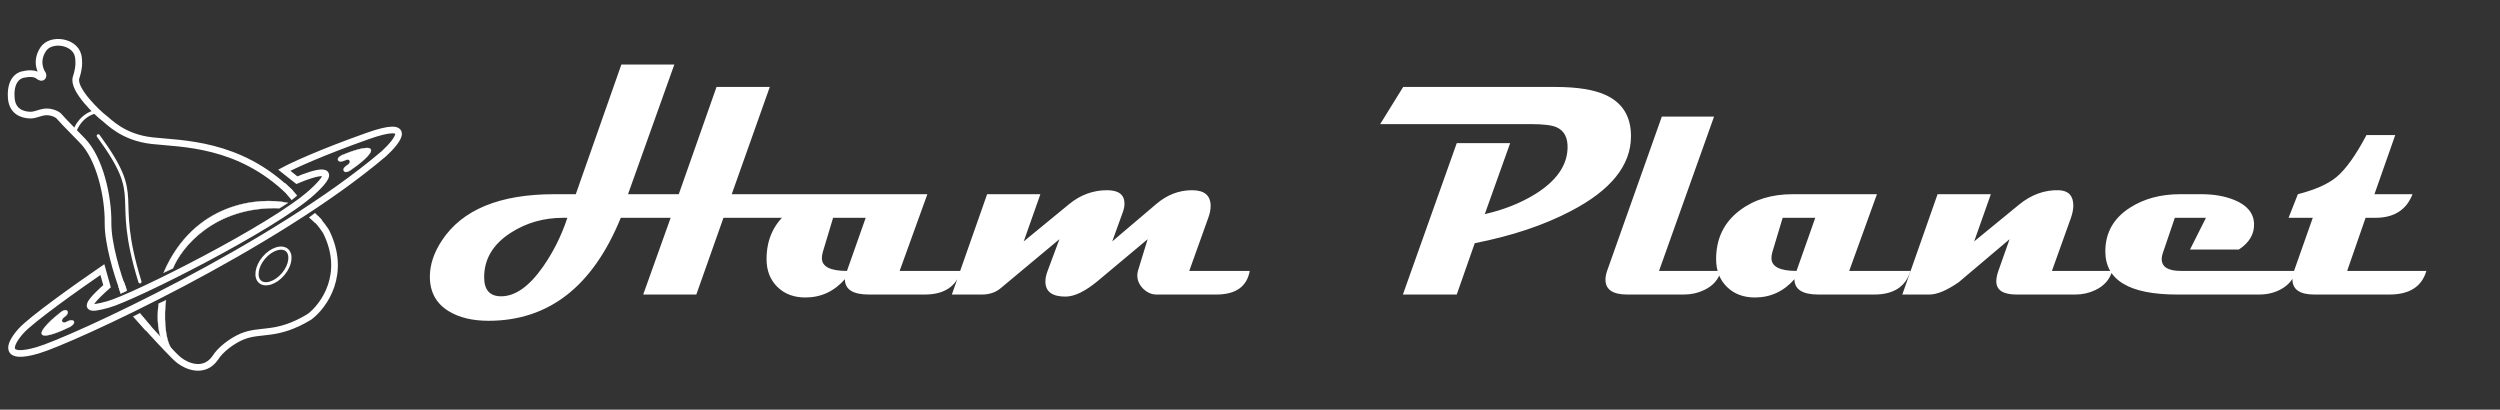 <svg width="7860" height="1288" viewBox="0 0 7860 1288" fill="none" xmlns="http://www.w3.org/2000/svg">
<rect x="0" y="0" width="7860" height="1288" fill="#333333" stroke="none"/>
<path d="M442.085 1004.3C457.734 1023.39 500.047 1069.6 530.938 1101.47M995.065 689.807C1006.77 700.673 1020.15 720.107 1025.38 728.465C1091.44 861.367 1018.06 962.158 973.113 995.941C868.543 1059.49 819.507 1033.22 759.866 1058.63C727.986 1072.21 691.679 1100.52 677.284 1124.45C642.161 1175.44 586.689 1151.27 563.344 1132.81C551.42 1122.92 546.127 1117.14 530.938 1101.47M530.938 1101.47C512 1081.66 514.213 1084 487.5 1055.39M385.637 907.131C369.957 865.686 338.807 766.288 339.643 700.255C340.688 617.714 313.51 497.559 259.153 442.183C204.795 386.807 190.161 371.135 184.934 364.866C180.968 360.109 161.356 349.337 139.338 352.176C124.402 354.101 110.526 362.181 95.469 361.911C69.463 361.445 38.613 350.156 35.452 308.445C30.225 239.487 72.038 234.262 73.084 234.262C74.129 234.262 104.444 225.904 120.124 238.442C135.804 250.98 136.849 236.352 133.713 232.173C130.577 227.994 109.67 194.559 135.804 154.856C159.847 118.327 234.325 129.557 245.27 173.897C247.24 181.879 247.774 190.282 247.715 198.503C247.641 208.856 245.738 224.335 239.291 243.666C226.747 281.28 311.419 359.642 326.054 370.09C340.688 380.538 384.592 431.735 477.626 442.183C570.661 452.631 751.503 448.452 910.393 604.131M336.507 899.817L321.872 847.576C250.093 896.682 98.381 1004.09 65.766 1040.87C24.999 1086.84 13.5 1131.77 118.033 1101.47C222.566 1071.17 862.308 776.527 1207.27 482.931C1251.17 442.879 1302.39 375.732 1156.05 427.555C1009.7 479.379 920.149 520.893 893.668 535.172L933.39 566.517C989.49 542.486 1077.65 516.366 981.475 604.131C861.263 713.838 418.757 935.716 339.643 957.282C282.15 972.955 249.745 977.134 336.507 899.817Z" stroke="white" stroke-width="21" stroke-linecap="round"/>
<path d="M543.722 843.709L514.486 857.294C609.713 635.758 814.507 618.69 905 637.848L878.896 654.568C674.242 647.88 570.174 777.876 543.722 843.709Z" fill="white"/>
<path d="M498.824 954.478L521.795 944.028C516.133 982.023 515.188 1068.81 542.924 1101.86L546.855 1106C545.485 1104.74 544.175 1103.36 542.924 1101.86L506.133 1063.16C500.564 1049.57 491.306 1008.82 498.824 954.478Z" fill="white"/>
<path d="M514.486 857.294L543.722 843.709C570.174 777.876 674.242 647.88 878.896 654.568L905 637.848C814.507 618.69 609.713 635.758 514.486 857.294ZM498.824 954.478L521.795 944.028C515.878 983.737 515.112 1076.74 546.855 1106L506.133 1063.16C500.564 1049.57 491.306 1008.82 498.824 954.478Z" stroke="white"/>
<path d="M972.302 683.836L990.082 699.513L1011 691.152L1001.5 681L990.082 670.249L972.302 683.836Z" fill="white"/>
<path d="M419.02 995.285L458 1038.5L474.452 1026.64L439.938 984.834L419.02 995.285Z" fill="white"/>
<path d="M379.275 923.171L373 902.268L388.5 884L399.148 913.765L379.275 923.171Z" fill="white"/>
<path d="M916.869 628.444L902.226 610.677L895.5 576L918 596.5L933.603 614.857L916.869 628.444Z" fill="white"/>
<path d="M972.302 683.836L990.082 699.513L1011 691.152L1001.5 681L990.082 670.249L972.302 683.836Z" stroke="white"/>
<path d="M419.02 995.285L458 1038.5L474.452 1026.64L439.938 984.834L419.02 995.285Z" stroke="white"/>
<path d="M379.275 923.171L373 902.268L388.5 884L399.148 913.765L379.275 923.171Z" stroke="white"/>
<path d="M916.869 628.444L902.226 610.677L895.5 576L918 596.5L933.603 614.857L916.869 628.444Z" stroke="white"/>
<path d="M901.899 786.201C909.605 792.695 912.991 803.938 911.13 817.881C909.279 831.757 902.259 847.564 890.27 861.793C878.28 876.022 863.892 885.621 850.532 889.799C837.106 893.997 825.452 892.567 817.745 886.074C810.039 879.58 806.653 868.337 808.514 854.393C810.365 840.518 817.384 824.711 829.374 810.482C841.364 796.252 855.752 786.654 869.112 782.476C882.538 778.278 894.192 779.708 901.899 786.201Z" stroke="white" stroke-width="10"/>
<path d="M309 427C460.96 635.066 350.92 597.426 440 886" stroke="white" stroke-width="10" stroke-linecap="round"/>
<path d="M233 418C237.867 398.821 259.28 358.369 306 350" stroke="white" stroke-width="11"/>
<path d="M131.792 1051.12C139.827 1063.85 194.312 1040.5 220.55 1027.23C226.04 1024.18 236.014 1016.48 231.997 1010.11C227.979 1003.75 215.995 1008.27 210.506 1011.32C206.97 1013.55 199.006 1016.6 195.435 1010.94C192.31 1005.99 198.228 999.703 201.578 997.176C206.881 993.828 216.372 985.364 211.908 978.293C207.444 971.221 196.465 977.328 191.533 981.266C168.271 999.247 123.756 1038.39 131.792 1051.12Z" fill="white" stroke="white"/>
<path d="M1165.69 469.605C1158.51 456.376 1102.61 476.099 1075.56 487.613C1069.88 490.3 1059.42 497.326 1063.01 503.94C1066.6 510.555 1078.85 506.836 1084.53 504.15C1088.21 502.155 1096.36 499.635 1099.55 505.514C1102.34 510.659 1096.02 516.547 1092.51 518.849C1087 521.841 1076.97 529.663 1080.96 537.013C1084.95 544.362 1096.31 538.99 1101.49 535.385C1125.88 518.97 1172.87 482.834 1165.69 469.605Z" fill="white" stroke="white"/>
<path d="M2651.71 610.57C2643.05 660.049 2608.88 684.789 2549.19 684.789H2274.58L2189.23 926H2022.24L2108.52 684.789H1951.73C1863.91 900.333 1725.52 1008.26 1536.57 1008.57C1485.54 1008.57 1443.64 998.518 1410.86 978.417C1371.28 954.296 1351.49 918.114 1351.49 869.872C1351.49 832.144 1364.17 794.107 1389.52 755.761C1453.54 658.967 1571.21 610.57 1742.53 610.57H1810.25L1953.59 202.831H2120.12L1974.46 610.57H2134.03L2252.78 273.339H2420.24L2300.56 610.57H2651.71ZM1783.81 684.789H1770.36C1709.44 684.789 1654.7 700.406 1606.15 731.64C1550.18 767.512 1522.19 814.208 1522.19 871.728C1522.19 911.62 1539.97 931.566 1575.54 931.566C1620.07 931.566 1664.13 900.333 1707.74 837.865C1740.21 791.169 1765.57 740.144 1783.81 684.789ZM3020.95 851.781C3006.1 901.26 2968.22 926 2907.3 926H2731.49C2681.39 926 2656.35 909.919 2656.35 877.758C2622.64 916.104 2581.2 935.277 2532.03 935.277C2495.85 935.277 2466.47 924.145 2443.89 901.879C2421.32 879.613 2410.03 850.544 2410.03 814.672C2410.03 750.04 2434.77 699.014 2484.25 661.596C2529.09 627.579 2584.6 610.57 2650.78 610.57H2915.65L2828.44 851.781H3020.95ZM2721.75 684.789H2619.24L2586.77 792.87C2584.91 799.674 2583.98 805.858 2583.98 811.425C2583.98 838.329 2610.27 851.781 2662.84 851.781L2721.75 684.789ZM3929.2 851.781C3920.23 901.26 3885.13 926 3823.9 926H3635.57C3620.73 926 3606.96 919.97 3594.29 907.909C3581.92 895.539 3575.73 881.623 3575.73 866.161C3575.73 861.213 3576.35 856.42 3577.59 851.781C3584.39 828.897 3594.59 795.653 3608.2 752.05L3451.41 883.324C3411.83 916.104 3377.97 932.494 3349.83 932.494C3307.77 932.494 3286.74 916.723 3286.74 885.18C3286.74 874.975 3289.06 863.842 3293.7 851.781L3330.81 752.05L3146.19 906.054C3130.42 919.351 3110.78 926 3087.28 926H2992.65L3103.51 610.57H3270.97L3218.55 759.008L3360.96 642.113C3396.52 612.735 3436.42 598.046 3480.64 598.046C3517.13 598.046 3535.37 612.117 3535.37 640.258C3535.37 648.298 3533.67 657.112 3530.27 666.698L3496.87 759.008L3635.57 641.186C3669.28 612.426 3706.7 598.046 3747.83 598.046C3786.79 598.046 3806.27 614.59 3806.27 647.68C3806.27 658.812 3803.8 671.182 3798.85 684.789L3739.01 851.781H3929.2ZM5127.83 428.271C5127.83 519.807 5064.59 598.355 4938.11 663.915C4853.68 708.137 4753.18 741.69 4636.59 764.574L4580 926H4410.69L4580 450.072H4747.92L4668.14 673.192C4728.13 659.586 4781.32 638.402 4827.71 609.643C4892.34 569.132 4925.89 521.972 4928.37 468.163C4929.91 433.528 4918.32 410.798 4893.58 399.975C4878.73 393.48 4851.98 390.233 4813.33 390.233H4339.26L4411.62 273.339H4889.4C4959.29 273.339 5012.64 281.998 5049.44 299.315C5101.7 323.746 5127.83 366.731 5127.83 428.271ZM5410.79 851.781C5403.06 878.995 5385.28 899.096 5357.44 912.084C5337.96 921.361 5317.09 926 5294.82 926H5116.23C5070.47 926 5047.58 910.383 5047.58 879.149C5047.58 871.109 5049.28 861.986 5052.68 851.781L5224.78 366.576H5388.99L5215.96 851.781H5410.79ZM6006.39 851.781C5991.55 901.26 5953.67 926 5892.75 926H5716.94C5666.84 926 5641.79 909.919 5641.79 877.758C5608.09 916.104 5566.65 935.277 5517.48 935.277C5481.3 935.277 5451.92 924.145 5429.34 901.879C5406.77 879.613 5395.48 850.544 5395.48 814.672C5395.48 750.04 5420.22 699.014 5469.7 661.596C5514.54 627.579 5570.05 610.57 5636.23 610.57H5901.1L5813.89 851.781H6006.39ZM5707.2 684.789H5604.69L5572.21 792.87C5570.36 799.674 5569.43 805.858 5569.43 811.425C5569.43 838.329 5595.72 851.781 5648.29 851.781L5707.2 684.789ZM6640.96 851.781C6632.92 878.995 6615.14 899.096 6587.62 912.084C6568.14 921.361 6547.26 926 6525 926H6339.92C6297.55 926 6276.37 912.084 6276.37 884.252C6276.37 874.975 6278.53 864.151 6282.86 851.781L6318.11 752.05L6158.54 887.035C6121.12 913.012 6090.35 926 6066.23 926H5980.88L6091.75 610.57H6259.2L6206.79 759.008L6348.26 643.041C6386.61 611.807 6428.2 596.809 6473.04 598.046C6503.35 599.283 6518.5 615.364 6518.5 646.288C6518.5 657.73 6516.03 670.564 6511.08 684.789L6451.24 851.781H6640.96ZM7218.48 851.781C7211.99 875.593 7197.14 894.302 7173.95 907.909C7153.23 919.97 7129.57 926 7102.98 926H6844.6C6694.31 926 6619.16 880.696 6619.16 790.087C6619.16 731.949 6644.83 686.335 6696.17 653.246C6740.39 624.796 6792.96 610.57 6853.88 610.57H6921.14C6960.41 610.57 6994.9 616.601 7024.58 628.661C7064.17 644.742 7084.89 669.172 7086.74 701.952C7088.29 735.041 7072.36 762.564 7038.96 784.521H6885.42L6935.52 684.789H6837.64L6799.61 796.581C6797.44 803.075 6796.36 808.951 6796.36 814.208C6796.36 839.257 6816.46 851.781 6856.66 851.781H7218.48ZM7628.54 851.781C7614 901.26 7575.35 926 7512.57 926H7276C7230.23 926 7207.35 909.919 7207.35 877.758C7207.35 869.717 7209.05 861.059 7212.45 851.781L7271.36 684.789H7195.29L7224.51 610.57C7278.63 596.654 7318.83 578.873 7345.12 557.226C7374.8 532.795 7406.5 488.573 7440.21 424.56H7530.66L7465.26 610.57H7584.93C7565.76 660.049 7526.8 684.789 7468.04 684.789H7437.42L7379.44 851.781H7628.54Z" fill="white"/>
</svg>
